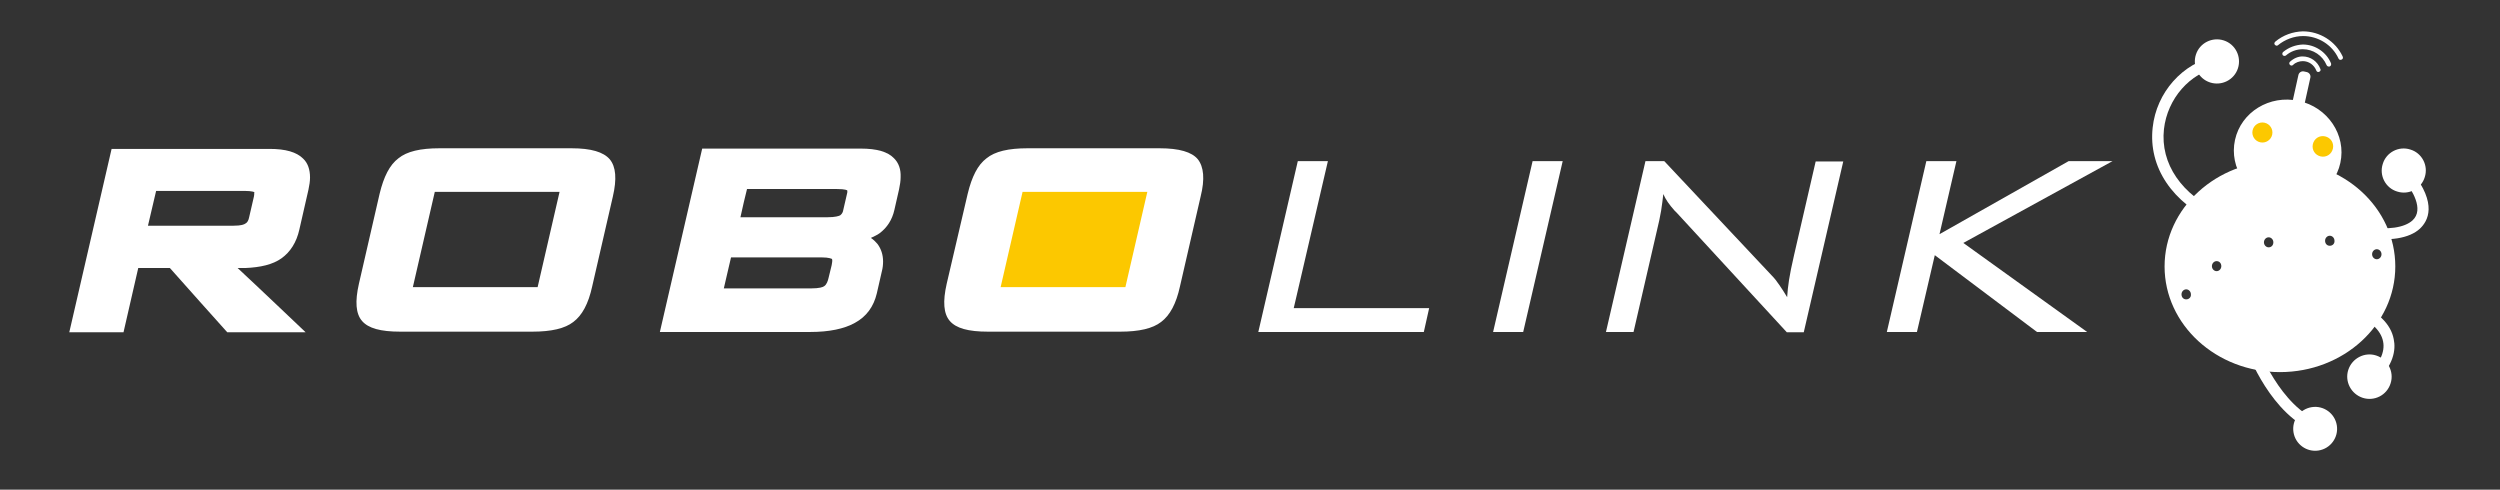 <?xml version="1.0" encoding="utf-8"?>
<!-- Generator: Adobe Illustrator 19.2.1, SVG Export Plug-In . SVG Version: 6.00 Build 0)  -->
<svg version="1.1" id="레이어_1" xmlns="http://www.w3.org/2000/svg" xmlns:xlink="http://www.w3.org/1999/xlink" x="0px"
	 y="0px" viewBox="0 0 797.5 156.2" style="enable-background:new 0 0 797.5 156.2;" xml:space="preserve">
<rect x="0" y="0" width="797.5" height="156.2" fill="#333333" stroke="none"/>
<style type="text/css">
	.st0{fill:#FFFFFF;}
	.st1{fill:#FCC800;}
</style>
<path class="st0" d="M730.5,19.7c-0.3,0.3-0.3,0.7,0,1c0.3,0.3,0.7,0.3,1,0c0.8-0.8,2-1.2,3.1-1.2c1.9,0,3.6,1.2,4.3,3
	c0.1,0.4,0.6,0.6,0.9,0.4c0.4-0.1,0.6-0.6,0.4-0.9c-0.9-2.4-3.1-4-5.7-4C733.1,18,731.7,18.6,730.5,19.7z"/>
<path class="st0" d="M728.3,16.6c-0.3,0.3-0.3,0.7-0.1,1c0.3,0.3,0.7,0.3,1,0.1c1.5-1.3,3.4-2,5.4-2c3.3,0,6.3,2,7.6,5.1
	c0.2,0.4,0.6,0.5,1,0.4c0.4-0.2,0.5-0.6,0.4-1c-1.5-3.6-5.1-6-9-6C732.3,14.3,730.1,15.1,728.3,16.6z"/>
<path class="st0" d="M725.8,13.3c-0.3,0.3-0.4,0.7-0.1,1c0.3,0.3,0.7,0.4,1,0.1c2.2-1.8,5.1-2.9,8-2.9c4.8,0,9.3,2.8,11.3,7.2
	c0.2,0.4,0.6,0.5,1,0.3c0.4-0.2,0.5-0.6,0.3-1c-2.3-4.9-7.3-8-12.7-8C731.4,10.1,728.3,11.2,725.8,13.3z"/>
<path class="st0" d="M750.3,99.9c5.7,2.2,9.2,5.4,9.9,9c0.7,3.4-1.1,7.2-5.2,10.9l2.4,2.6c6.3-5.8,6.9-10.9,6.2-14.2
	c-0.9-4.9-5.2-9-12.1-11.7L750.3,99.9z"/>
<path class="st0" d="M716.7,111.6c0.3,0.9,7.8,21.2,22.4,26.3l1.2-3.4c-12.9-4.5-20.1-23.9-20.2-24.1L716.7,111.6z"/>
<path class="st0" d="M734.1,37.9c-0.2,0.8-1,1.3-1.8,1.1l-0.9-0.2c-0.8-0.2-1.3-1-1.1-1.8l2.9-13.1c0.2-0.8,1-1.3,1.8-1.1l0.9,0.2
	c0.8,0.2,1.3,1,1.1,1.8L734.1,37.9z"/>
<path class="st0" d="M766.7,57.1c2.7,3.4,6.7,9.7,2.9,13.2c-5.1,4.7-22.2,3.3-34.7-8.1l-2.4,2.6c13.1,12,32.7,14.5,39.5,8.1
	c2.5-2.4,5.6-7.8-2.5-18L766.7,57.1z"/>
<path class="st0" d="M686.7,40.7c-1.4,12.6,6.2,24,20.4,30.4l1.5-3.2c-12.7-5.7-19.5-15.7-18.3-26.7c1.1-9.7,8.2-17.9,17.4-19.8
	l-0.7-3.5C696.2,20.1,687.9,29.5,686.7,40.7z"/>
<ellipse transform="matrix(0.213 -0.977 0.977 0.213 527.066 751.324)" class="st0" cx="730.1" cy="48.3" rx="16.5" ry="17.2"/>
<ellipse transform="matrix(0.213 -0.977 0.977 0.213 526.611 738.557)" class="st1" cx="721.9" cy="42.3" rx="3.2" ry="3.2"/>
<path class="st1" d="M744.2,47.4c0.4-1.8-0.7-3.5-2.5-3.9c-1.8-0.4-3.5,0.7-3.9,2.5c-0.4,1.8,0.7,3.5,2.5,3.9
	C742.1,50.3,743.8,49.2,744.2,47.4z"/>
<path class="st0" d="M713.9,21.8c1.2-3.7-0.8-7.7-4.5-8.9c-3.7-1.2-7.7,0.8-8.9,4.5c-1.2,3.7,0.8,7.7,4.5,8.9
	C708.7,27.5,712.7,25.5,713.9,21.8z"/>
<path class="st0" d="M773.5,56.5c1.2-3.7-0.9-7.7-4.6-8.8c-3.7-1.2-7.7,0.9-8.8,4.6c-1.2,3.7,0.9,7.7,4.6,8.8
	C768.4,62.3,772.4,60.2,773.5,56.5z"/>
<ellipse transform="matrix(0.988 -0.154 0.154 0.988 -12.238 115.578)" class="st0" cx="738.6" cy="136.6" rx="7" ry="7"/>
<path class="st0" d="M762.6,122.3c1.2-3.7-0.9-7.7-4.6-8.9c-3.7-1.2-7.7,0.9-8.9,4.6c-1.2,3.7,0.9,7.7,4.6,8.9
	C757.4,128.1,761.4,126.1,762.6,122.3z"/>
<path class="st0" d="M727.3,51.3c-20.3,0-36.8,15.1-36.8,33.7c0,18.6,16.5,33.7,36.8,33.7c20.3,0,36.8-15.1,36.8-33.7
	C764.1,66.3,747.7,51.3,727.3,51.3z M697.4,95.5c-0.9,0-1.5-0.7-1.5-1.6c0-0.9,0.7-1.6,1.5-1.6c0.8,0,1.5,0.7,1.5,1.6
	C699,94.8,698.3,95.5,697.4,95.5z M707.1,86.5c-0.8,0-1.5-0.7-1.5-1.6c0-0.9,0.7-1.6,1.5-1.6c0.9,0,1.5,0.7,1.5,1.6
	C708.6,85.8,707.9,86.5,707.1,86.5z M723.7,78.9c-0.8,0-1.5-0.7-1.5-1.6s0.7-1.6,1.5-1.6c0.8,0,1.5,0.7,1.5,1.6
	S724.6,78.9,723.7,78.9z M743.2,78.4c-0.9,0-1.5-0.7-1.5-1.6c0-0.9,0.7-1.6,1.5-1.6c0.8,0,1.5,0.7,1.5,1.6
	C744.8,77.7,744.1,78.4,743.2,78.4z M758.2,82.7c-0.8,0-1.5-0.7-1.5-1.6c0-0.9,0.7-1.6,1.5-1.6c0.8,0,1.5,0.7,1.5,1.6
	C759.7,82,759,82.7,758.2,82.7z"/>
<polygon class="st0" points="401.4,105.9 414,51.4 423.6,51.4 412.7,98.3 455.9,98.3 454.2,105.9 "/>
<polygon class="st0" points="476.3,105.9 488.9,51.4 498.5,51.4 485.9,105.9 "/>
<path class="st0" d="M512.3,105.9l12.6-54.5h6l34.3,36.5c0.8,0.8,1.6,1.8,2.4,3c0.8,1.2,1.7,2.5,2.5,3.9c0.1-1.7,0.3-3.6,0.6-5.5
	c0.3-1.9,0.8-4.5,1.6-7.9l6.9-29.9h8.8l-12.6,54.5h-5.4L535,68c-0.2-0.2-0.4-0.4-0.8-0.8c-1.7-1.9-2.9-3.6-3.6-5.3
	c-0.2,1.7-0.4,3.4-0.7,5.3c-0.3,1.9-0.8,4.1-1.4,6.6l-7.4,32.1H512.3z"/>
<polygon class="st0" points="601.9,105.9 614.5,51.4 624.1,51.4 618.7,74.7 659.9,51.4 673.9,51.4 626.3,77.5 665.8,105.9 
	649.8,105.9 617.2,81.4 611.5,105.9 "/>
<rect x="316.3" y="55" class="st1" width="51.1" height="38"/>
<path class="st0" d="M89.8,82.4c2.8-2,4.8-5.1,5.7-9.2l2.9-12.7c0.3-1.4,0.5-2.7,0.5-3.9c0-2.5-0.7-4.6-2.2-6
	c-2.1-2.1-5.6-3.1-10.7-3.1H35.6l-13.5,58.5h17.3c0,0,4.1-17.9,4.7-20.5h10.1c1.1,1.3,18.3,20.5,18.3,20.5h25
	c0,0-16.6-15.8-21.7-20.5c1.1,0,2.4,0,2.4,0C83.1,85.3,87,84.4,89.8,82.4 M81.1,61.7c0,0.2,0,0.6-0.1,1l-1.5,6.5
	c-0.2,1.1-0.6,1.8-1.2,2.1C77.9,71.6,77,72,74.5,72c0,0-23.1,0-27.3,0c0.7-3,2.1-9.1,2.6-11.1c2.8,0,28.2,0,28.2,0
	c2.5,0,3.1,0.4,3.2,0.4v0C81.1,61.3,81.1,61.4,81.1,61.7z"/>
<path class="st0" d="M194.5,50.8c-2-2.3-5.9-3.5-12.2-3.5h-42.1c-6.1,0-10.4,1-13.1,3.2c-2.8,2.1-4.7,5.9-6,11.3v0l-6.6,28.7
	c-1.3,5.7-1,9.6,1,11.9c2,2.3,5.8,3.4,12.2,3.4h42.1c6.1,0,10.4-1,13.1-3.1c2.8-2.1,4.8-5.8,6-11.3l6.6-28.7
	C196.8,57.1,196.5,53.2,194.5,50.8 M131.7,91.6c0.9-4,6.4-27.8,7-30.4h39.8c-0.9,4-6.4,27.8-7,30.4H131.7z"/>
<path class="st0" d="M285.2,50.5c-2-2.1-5.5-3.1-10.6-3.1H224l-13.5,58.5h48c6,0,10.8-1,14.2-2.9c3.7-2,6-5.2,7-9.4l1.6-7
	c0.3-1.1,0.4-2.2,0.4-3.2c0-2.1-0.6-4-1.8-5.6c-0.6-0.7-1.3-1.4-2.1-1.9c1-0.5,2-0.9,2.8-1.5c2.4-1.8,4-4.3,4.7-7.4l1.5-6.6
	c0.3-1.4,0.5-2.7,0.5-3.9C287.4,54,286.7,52,285.2,50.5 M268,68.7c-0.4,0.2-1.5,0.6-4,0.6c0,0-23.6,0-27.8,0c0.6-2.8,1.6-7.1,2.1-9
	c2.8,0,28.7,0,28.7,0c2.7,0,3.3,0.4,3.3,0.5c0,0,0,0.1,0,0.3c0,0.2,0,0.4-0.1,0.7l-1.2,5.2C268.8,68.2,268.2,68.5,268,68.7
	 M265.3,84.6l-1,4.1c-0.2,0.9-0.6,2.1-1.4,2.6c-0.4,0.3-1.5,0.7-4.2,0.7c0,0-23.6,0-27.8,0c0.7-2.9,1.8-7.9,2.3-9.9
	c2.8,0,28.7,0,28.7,0c2.8,0,3.4,0.5,3.5,0.5c0,0,0.1,0.2,0.1,0.6C265.5,83.5,265.4,83.9,265.3,84.6z"/>
<path class="st0" d="M382.1,50.8c-1.9-2.3-5.9-3.5-12.2-3.5h-42.1c-6.1,0-10.4,1-13.1,3.2c-2.8,2.1-4.7,5.9-6,11.3L302,90.5
	c-1.3,5.7-1,9.6,1,11.9c2,2.3,5.8,3.4,12.2,3.4h42.1c6.1,0,10.4-1,13.1-3.1c2.8-2.1,4.8-5.8,6-11.3l6.6-28.7
	C384.4,57.1,384,53.2,382.1,50.8 M319.2,91.6c0.9-4,6.4-27.8,7-30.4H366c-0.9,4-6.4,27.8-7,30.4H319.2z"/>
</svg>
